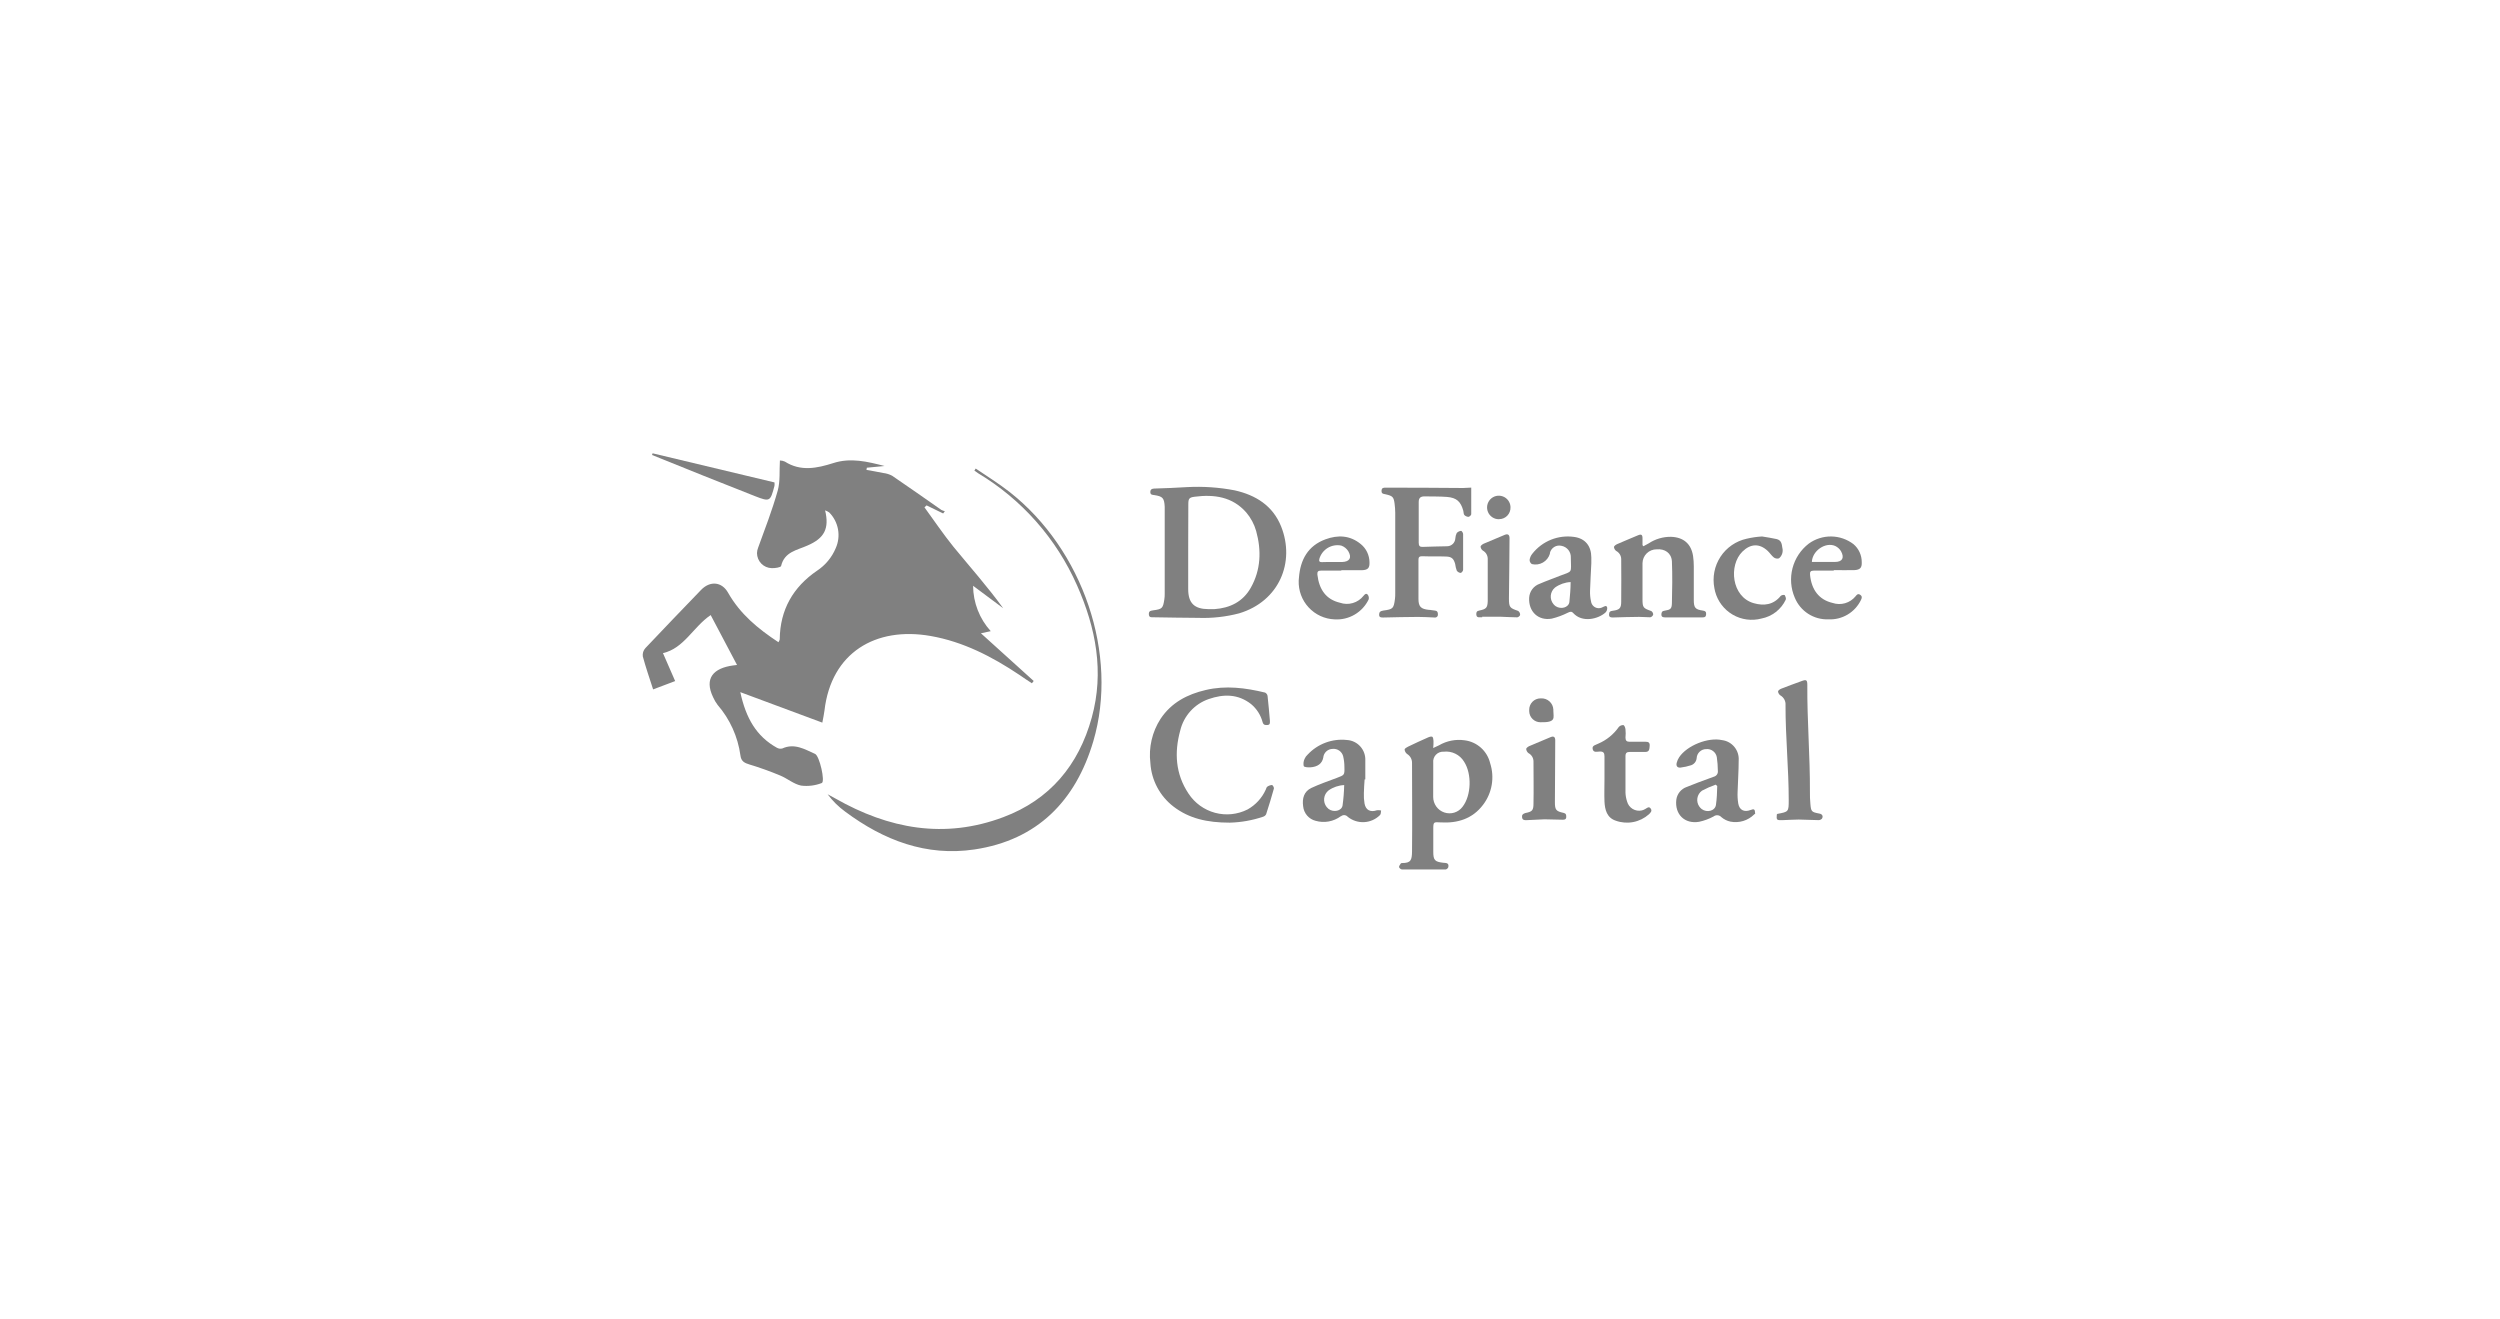 <svg width="182" height="96" viewBox="0 0 182 96" fill="none" xmlns="http://www.w3.org/2000/svg">
<path d="M86.434 35.461C87.589 35.4 88.748 35.479 89.884 35.697C91.422 36.042 92.661 36.814 93.267 38.328C94.305 40.938 93.117 43.779 90.21 44.651C89.243 44.905 88.244 45.016 87.245 44.981C86.16 44.981 85.077 44.95 83.992 44.938C83.82 44.938 83.645 44.972 83.636 44.714C83.627 44.457 83.79 44.463 83.965 44.43C84.604 44.345 84.667 44.284 84.764 43.633C84.785 43.498 84.794 43.361 84.791 43.224V36.899C84.758 36.257 84.652 36.136 84.028 36.042C83.883 36.024 83.744 36.021 83.744 35.824C83.744 35.627 83.853 35.576 84.028 35.567C84.833 35.54 85.635 35.515 86.434 35.461ZM86.501 39.797V42.888C86.501 43.921 86.962 44.336 87.96 44.345H88.409C89.546 44.266 90.481 43.806 91.054 42.794C91.796 41.483 91.838 40.069 91.449 38.661C91.308 38.162 91.061 37.7 90.725 37.305C89.724 36.163 88.388 35.976 86.965 36.163C86.57 36.215 86.51 36.306 86.51 36.705L86.501 39.797Z" fill="#808080"/>
<path d="M104.336 54.457C104.523 54.369 104.638 54.32 104.762 54.257C105.325 53.929 105.981 53.801 106.625 53.894C107.067 53.949 107.482 54.138 107.814 54.436C108.146 54.734 108.379 55.127 108.483 55.562C108.648 56.071 108.687 56.612 108.597 57.14C108.507 57.667 108.291 58.165 107.967 58.59C107.198 59.61 106.11 59.943 104.876 59.871C104.37 59.837 104.343 59.831 104.343 60.355V62.008C104.343 62.614 104.451 62.738 105.06 62.808C105.238 62.832 105.497 62.789 105.44 63.111C105.44 63.18 105.32 63.295 105.253 63.295H102.048C102.003 63.284 101.961 63.263 101.927 63.232C101.892 63.202 101.865 63.163 101.849 63.12C101.849 63.029 101.936 62.935 101.99 62.847C101.99 62.829 102.048 62.847 102.078 62.829C102.708 62.829 102.79 62.62 102.796 61.972C102.82 59.831 102.796 57.691 102.796 55.553C102.8 55.42 102.769 55.289 102.706 55.172C102.643 55.056 102.55 54.958 102.437 54.89C102.386 54.852 102.343 54.803 102.312 54.747C102.281 54.691 102.262 54.629 102.256 54.566C102.256 54.493 102.41 54.402 102.512 54.354C102.995 54.12 103.483 53.895 103.978 53.678C104.074 53.636 104.225 53.597 104.279 53.642C104.333 53.688 104.355 53.842 104.358 53.945C104.363 54.116 104.356 54.287 104.336 54.457ZM104.336 56.806V58.017C104.336 58.267 104.415 58.511 104.56 58.714C104.705 58.917 104.91 59.069 105.146 59.148C105.382 59.228 105.637 59.231 105.875 59.158C106.112 59.084 106.321 58.937 106.471 58.738C107.111 57.921 107.165 56.34 106.583 55.447C106.431 55.198 106.211 54.997 105.949 54.869C105.687 54.741 105.395 54.69 105.105 54.723C105 54.716 104.893 54.732 104.794 54.77C104.695 54.809 104.606 54.869 104.533 54.946C104.46 55.023 104.404 55.116 104.371 55.217C104.338 55.318 104.327 55.426 104.34 55.532C104.34 55.953 104.34 56.376 104.34 56.797L104.336 56.806Z" fill="#808080"/>
<path d="M89.525 59.889C87.876 59.889 86.564 59.586 85.436 58.723C84.945 58.347 84.539 57.869 84.248 57.322C83.957 56.775 83.786 56.172 83.748 55.553C83.611 54.425 83.873 53.284 84.489 52.331C85.276 51.147 86.437 50.544 87.776 50.232C89.233 49.887 90.671 50.075 92.1 50.42C92.146 50.444 92.186 50.477 92.217 50.519C92.248 50.56 92.269 50.608 92.278 50.659C92.348 51.265 92.396 51.87 92.45 52.476C92.45 52.618 92.471 52.761 92.284 52.779C92.097 52.797 91.983 52.779 91.919 52.579C91.784 52.062 91.491 51.6 91.081 51.259C90.128 50.511 89.07 50.517 87.993 50.892C87.484 51.068 87.028 51.369 86.666 51.769C86.304 52.169 86.048 52.653 85.922 53.179C85.481 54.783 85.572 56.346 86.525 57.775C86.976 58.462 87.663 58.959 88.455 59.172C89.247 59.385 90.089 59.298 90.822 58.929C91.408 58.602 91.873 58.095 92.149 57.481C92.185 57.409 92.2 57.309 92.257 57.272C92.358 57.2 92.477 57.157 92.601 57.148C92.655 57.148 92.761 57.336 92.74 57.406C92.568 58.038 92.372 58.659 92.173 59.28C92.127 59.364 92.05 59.428 91.959 59.456C91.174 59.722 90.353 59.868 89.525 59.889Z" fill="#808080"/>
<path d="M107.106 35.498V37.445C107.089 37.489 107.063 37.528 107.029 37.559C106.995 37.59 106.954 37.614 106.91 37.627C106.797 37.623 106.689 37.577 106.608 37.497C106.545 37.427 106.554 37.291 106.53 37.194C106.346 36.513 106.045 36.234 105.339 36.176C104.793 36.134 104.241 36.149 103.696 36.137C103.412 36.137 103.276 36.255 103.282 36.567V39.51C103.282 39.74 103.361 39.828 103.584 39.813C104.172 39.789 104.757 39.783 105.345 39.768C105.499 39.768 105.648 39.709 105.76 39.602C105.872 39.496 105.94 39.35 105.948 39.195C105.956 39.059 105.991 38.925 106.051 38.802C106.135 38.713 106.249 38.657 106.37 38.644C106.409 38.644 106.512 38.787 106.515 38.868C106.515 39.74 106.515 40.615 106.515 41.487C106.515 41.566 106.394 41.712 106.334 41.709C106.277 41.703 106.222 41.685 106.173 41.656C106.124 41.626 106.082 41.587 106.051 41.539C105.996 41.383 105.957 41.222 105.936 41.057C105.83 40.67 105.677 40.528 105.279 40.516C104.691 40.494 104.103 40.516 103.515 40.494C103.325 40.494 103.261 40.573 103.264 40.761V43.598C103.264 44.167 103.442 44.337 104.018 44.397C104.163 44.397 104.302 44.44 104.455 44.449C104.609 44.458 104.691 44.552 104.679 44.733C104.681 44.76 104.679 44.787 104.672 44.812C104.664 44.838 104.651 44.862 104.635 44.882C104.618 44.903 104.597 44.92 104.573 44.932C104.55 44.945 104.524 44.952 104.498 44.955C104.477 44.957 104.455 44.957 104.434 44.955C104.03 44.939 103.629 44.909 103.228 44.912C102.375 44.912 101.546 44.939 100.701 44.955C100.544 44.955 100.4 44.955 100.4 44.752C100.4 44.549 100.493 44.485 100.701 44.449C101.416 44.355 101.461 44.303 101.555 43.592C101.57 43.456 101.576 43.32 101.573 43.183V37.318C101.57 37.103 101.555 36.889 101.527 36.676C101.464 36.173 101.38 36.104 100.888 35.989C100.783 35.968 100.653 35.953 100.605 35.883C100.585 35.838 100.575 35.789 100.575 35.74C100.575 35.691 100.585 35.643 100.605 35.598C100.605 35.547 100.737 35.501 100.81 35.501C102.703 35.501 104.604 35.509 106.512 35.526L107.106 35.498Z" fill="#808080"/>
<path d="M119.638 39.768C119.767 39.698 119.894 39.635 120.018 39.562C120.502 39.24 121.071 39.072 121.652 39.08C122.557 39.111 123.121 39.589 123.256 40.482C123.291 40.729 123.308 40.978 123.308 41.227V43.671C123.308 44.24 123.407 44.373 123.977 44.452C124.149 44.476 124.218 44.543 124.206 44.718C124.194 44.894 124.122 44.949 123.947 44.946H121.233C121.076 44.946 120.949 44.921 120.949 44.74C120.949 44.558 121.01 44.479 121.194 44.455C121.604 44.391 121.703 44.328 121.715 43.916C121.739 42.899 121.758 41.878 121.715 40.864C121.679 40.258 121.197 39.937 120.603 39.992C120.333 39.989 120.074 40.094 119.881 40.283C119.689 40.472 119.578 40.73 119.574 41C119.573 41.019 119.573 41.038 119.574 41.058V43.628C119.574 44.234 119.629 44.279 120.214 44.485C120.257 44.513 120.292 44.552 120.317 44.597C120.341 44.643 120.353 44.694 120.352 44.746C120.336 44.793 120.308 44.835 120.271 44.869C120.234 44.903 120.19 44.927 120.141 44.939C119.858 44.939 119.595 44.906 119.321 44.909C118.694 44.909 118.07 44.936 117.439 44.952C117.286 44.952 117.138 44.952 117.138 44.746C117.138 44.54 117.222 44.482 117.421 44.461C117.898 44.397 118.024 44.285 118.024 43.801C118.043 42.762 118.024 41.721 118.024 40.682C118.019 40.563 117.982 40.448 117.918 40.347C117.854 40.247 117.765 40.165 117.66 40.11C117.614 40.077 117.576 40.034 117.548 39.985C117.52 39.936 117.502 39.882 117.497 39.825C117.497 39.75 117.632 39.656 117.726 39.613C118.226 39.392 118.733 39.189 119.234 38.974C119.487 38.865 119.577 38.923 119.574 39.192V39.695C119.574 39.695 119.611 39.71 119.638 39.768Z" fill="#808080"/>
<path d="M127.707 59.288C127.484 59.511 127.209 59.675 126.908 59.767C126.607 59.858 126.288 59.875 125.979 59.815C125.733 59.763 125.504 59.649 125.313 59.485C125.242 59.407 125.144 59.359 125.038 59.35C124.933 59.342 124.829 59.374 124.746 59.44C124.415 59.619 124.059 59.75 123.691 59.827C122.641 60.003 121.914 59.282 122.035 58.223C122.062 58.013 122.147 57.815 122.279 57.651C122.412 57.487 122.587 57.363 122.786 57.293C123.356 57.057 123.923 56.857 124.493 56.645L124.776 56.542C124.867 56.517 124.946 56.46 124.999 56.381C125.051 56.302 125.072 56.206 125.06 56.112C125.057 55.781 125.032 55.45 124.984 55.122C124.953 54.945 124.855 54.786 124.712 54.677C124.569 54.568 124.391 54.517 124.212 54.535C124.033 54.534 123.861 54.602 123.731 54.726C123.601 54.849 123.524 55.018 123.516 55.198C123.504 55.313 123.461 55.422 123.39 55.512C123.318 55.603 123.223 55.671 123.115 55.709C122.865 55.79 122.609 55.847 122.349 55.879C122.101 55.909 122.005 55.749 122.065 55.528C122.101 55.385 122.162 55.25 122.243 55.128C122.813 54.271 124.354 53.654 125.37 53.881C125.722 53.926 126.043 54.105 126.268 54.381C126.492 54.657 126.602 55.009 126.576 55.364C126.576 56.118 126.519 56.878 126.498 57.629C126.482 57.922 126.499 58.215 126.546 58.504C126.631 58.974 126.977 59.14 127.424 58.974C127.71 58.865 127.758 58.898 127.777 59.237L127.707 59.288ZM125.014 57.223L124.903 57.123C124.56 57.242 124.228 57.388 123.908 57.559C123.819 57.623 123.743 57.703 123.685 57.795C123.627 57.888 123.588 57.991 123.57 58.099C123.551 58.206 123.555 58.317 123.579 58.423C123.603 58.53 123.648 58.63 123.712 58.719C123.76 58.786 123.817 58.846 123.881 58.898C124.258 59.182 124.855 59.046 124.921 58.595C124.987 58.144 125.005 57.678 125.014 57.223Z" fill="#808080"/>
<path d="M99.344 56.742C99.323 57.072 99.293 57.405 99.29 57.738C99.279 57.992 99.295 58.247 99.338 58.498C99.428 58.983 99.769 59.149 100.243 58.986C100.343 58.974 100.446 58.98 100.544 59.004C100.517 59.119 100.544 59.264 100.46 59.34C100.153 59.646 99.745 59.828 99.314 59.851C98.882 59.875 98.457 59.738 98.12 59.467C98.061 59.396 97.975 59.351 97.883 59.343C97.791 59.334 97.7 59.362 97.628 59.422H97.61C97.35 59.615 97.049 59.745 96.731 59.803C96.412 59.861 96.085 59.844 95.774 59.755C95.533 59.694 95.317 59.559 95.155 59.37C94.993 59.181 94.893 58.946 94.869 58.698C94.788 58.129 94.926 57.617 95.472 57.36C96.018 57.102 96.703 56.863 97.324 56.63C97.867 56.424 97.891 56.43 97.873 55.855C97.875 55.581 97.843 55.309 97.779 55.043C97.734 54.88 97.632 54.738 97.493 54.642C97.353 54.546 97.184 54.503 97.016 54.52C96.843 54.521 96.676 54.588 96.55 54.707C96.423 54.826 96.345 54.988 96.332 55.161C96.247 55.582 95.937 55.828 95.376 55.864C95.216 55.864 94.948 55.864 94.908 55.761C94.874 55.586 94.897 55.404 94.975 55.243C95.024 55.127 95.098 55.024 95.192 54.94C95.554 54.55 96.002 54.251 96.5 54.065C96.998 53.88 97.532 53.813 98.059 53.872C98.431 53.894 98.779 54.062 99.029 54.34C99.279 54.617 99.41 54.982 99.395 55.355V56.739L99.344 56.742ZM97.857 57.154C97.449 57.172 97.055 57.306 96.721 57.541C96.632 57.611 96.558 57.698 96.502 57.797C96.447 57.896 96.412 58.005 96.399 58.118C96.386 58.23 96.396 58.345 96.427 58.454C96.459 58.562 96.511 58.664 96.582 58.753C96.624 58.803 96.67 58.85 96.721 58.892C97.082 59.161 97.664 59.046 97.737 58.647C97.806 58.152 97.846 57.653 97.857 57.154Z" fill="#808080"/>
<path d="M115.848 41.011C115.818 41.674 115.776 42.34 115.755 43.01C115.746 43.269 115.77 43.529 115.827 43.782C115.837 43.856 115.861 43.928 115.898 43.993C115.936 44.058 115.986 44.115 116.045 44.161C116.105 44.206 116.172 44.239 116.245 44.259C116.317 44.278 116.392 44.282 116.466 44.272C116.536 44.262 116.604 44.24 116.665 44.206C116.786 44.16 116.949 44.024 117.003 44.23C117.011 44.297 117.003 44.365 116.981 44.428C116.958 44.492 116.922 44.549 116.874 44.596C116.346 45.066 115.188 45.359 114.527 44.627C114.395 44.484 114.292 44.539 114.145 44.602C113.772 44.79 113.379 44.935 112.975 45.035C111.991 45.214 111.268 44.527 111.322 43.521C111.334 43.293 111.413 43.074 111.55 42.891C111.687 42.709 111.876 42.572 112.091 42.498C112.564 42.292 113.053 42.122 113.541 41.926C114.518 41.556 114.368 41.753 114.356 40.611C114.369 40.407 114.308 40.205 114.183 40.044C114.057 39.883 113.878 39.773 113.677 39.736C113.588 39.714 113.495 39.71 113.404 39.724C113.313 39.738 113.226 39.77 113.148 39.819C113.069 39.867 113.001 39.93 112.947 40.005C112.893 40.08 112.854 40.164 112.833 40.254C112.831 40.273 112.831 40.293 112.833 40.312C112.752 40.582 112.571 40.811 112.327 40.952C112.083 41.092 111.794 41.133 111.521 41.066C111.47 41.033 111.428 40.989 111.399 40.936C111.37 40.883 111.355 40.823 111.355 40.763C111.377 40.598 111.445 40.442 111.551 40.315C111.907 39.86 112.377 39.507 112.912 39.291C113.447 39.076 114.029 39.006 114.6 39.088C115.414 39.2 115.845 39.758 115.848 40.578V41.011ZM114.341 42.374C113.931 42.395 113.537 42.533 113.204 42.773C113.117 42.845 113.045 42.934 112.992 43.034C112.94 43.134 112.907 43.243 112.897 43.356C112.887 43.469 112.899 43.583 112.933 43.69C112.967 43.798 113.022 43.898 113.095 43.985C113.143 44.044 113.2 44.096 113.264 44.139C113.638 44.378 114.187 44.233 114.25 43.836C114.298 43.343 114.341 42.858 114.341 42.374Z" fill="#808080"/>
<path d="M129.353 59.29L129.392 59.251C130.21 59.099 130.219 59.099 130.219 58.249C130.219 55.944 129.98 53.64 129.986 51.333C129.998 51.191 129.968 51.049 129.901 50.923C129.834 50.798 129.733 50.694 129.61 50.624C129.563 50.592 129.524 50.549 129.495 50.5C129.465 50.451 129.447 50.397 129.441 50.34C129.441 50.267 129.579 50.173 129.673 50.137C130.164 49.943 130.662 49.764 131.156 49.583C131.503 49.453 131.573 49.501 131.573 49.867C131.555 52.456 131.775 55.048 131.763 57.634C131.763 57.937 131.763 58.221 131.796 58.515C131.841 59.087 131.883 59.121 132.444 59.227C132.661 59.263 132.746 59.414 132.64 59.596C132.607 59.632 132.567 59.66 132.522 59.679C132.478 59.698 132.429 59.707 132.381 59.705C131.901 59.705 131.422 59.663 130.945 59.663C130.544 59.663 130.143 59.696 129.739 59.708C129.335 59.72 129.317 59.684 129.353 59.29Z" fill="#808080"/>
<path d="M97.642 41.541H96.174C95.956 41.541 95.89 41.613 95.905 41.828C96.032 42.937 96.553 43.645 97.546 43.878C97.849 43.984 98.177 43.992 98.485 43.902C98.793 43.812 99.065 43.628 99.264 43.376C99.358 43.258 99.46 43.17 99.566 43.288C99.604 43.336 99.631 43.392 99.644 43.452C99.657 43.511 99.656 43.574 99.641 43.633C99.418 44.097 99.062 44.484 98.619 44.743C98.176 45.003 97.665 45.123 97.153 45.09C96.436 45.062 95.758 44.75 95.269 44.221C94.78 43.693 94.52 42.991 94.545 42.27C94.545 42.2 94.551 42.13 94.563 42.062C94.66 40.747 95.221 39.733 96.49 39.264C97.395 38.931 98.278 38.961 99.068 39.612C99.263 39.771 99.42 39.971 99.528 40.197C99.637 40.424 99.695 40.672 99.699 40.923C99.717 41.35 99.587 41.492 99.159 41.511H97.651L97.642 41.541ZM97.012 40.914H97.714C98.245 40.893 98.432 40.611 98.161 40.139C98.042 39.942 97.859 39.793 97.642 39.718C97.305 39.649 96.954 39.71 96.659 39.888C96.365 40.067 96.147 40.349 96.05 40.681C96.008 40.844 96.05 40.926 96.222 40.923C96.487 40.911 96.749 40.914 97.012 40.914Z" fill="#808080"/>
<path d="M133.505 41.542H132.037C131.817 41.542 131.75 41.621 131.771 41.845C131.874 42.929 132.42 43.661 133.406 43.892C133.701 43.992 134.019 44.001 134.319 43.915C134.618 43.83 134.885 43.655 135.082 43.413C135.176 43.298 135.254 43.192 135.417 43.298C135.58 43.404 135.553 43.531 135.478 43.68C135.264 44.122 134.926 44.491 134.505 44.741C134.084 44.991 133.599 45.112 133.11 45.088C132.59 45.108 132.076 44.968 131.638 44.686C131.199 44.404 130.858 43.993 130.659 43.51C130.367 42.834 130.31 42.078 130.495 41.365C130.68 40.652 131.098 40.021 131.681 39.574C132.156 39.23 132.728 39.048 133.313 39.055C133.898 39.062 134.466 39.258 134.932 39.613C135.123 39.774 135.276 39.976 135.38 40.204C135.484 40.432 135.537 40.68 135.535 40.93C135.553 41.324 135.42 41.475 135.028 41.503C134.519 41.521 134.009 41.503 133.496 41.503L133.505 41.542ZM131.904 40.909H133.587C134.13 40.909 134.286 40.606 134.027 40.131C133.928 39.965 133.782 39.832 133.608 39.749C132.908 39.434 131.94 40.083 131.904 40.909Z" fill="#808080"/>
<path d="M128.276 39.055C128.62 39.115 128.979 39.161 129.332 39.243C129.684 39.324 129.715 39.6 129.754 39.879C129.791 40.017 129.788 40.163 129.745 40.299C129.702 40.436 129.62 40.557 129.51 40.648C129.447 40.667 129.38 40.671 129.315 40.66C129.25 40.649 129.189 40.623 129.136 40.584C128.967 40.451 128.849 40.257 128.695 40.112C128.092 39.542 127.441 39.576 126.85 40.154C125.837 41.147 126.045 43.449 127.673 43.912C128.415 44.124 129.109 44.036 129.639 43.379C129.679 43.348 129.725 43.327 129.774 43.317C129.823 43.306 129.874 43.307 129.923 43.318C129.98 43.418 130.046 43.576 130.001 43.66C129.834 44.011 129.587 44.318 129.28 44.556C128.973 44.793 128.615 44.956 128.234 45.029C127.527 45.218 126.774 45.116 126.142 44.748C125.509 44.379 125.048 43.774 124.86 43.064C124.838 42.984 124.821 42.903 124.808 42.822C124.651 42.031 124.809 41.21 125.249 40.536C125.689 39.862 126.376 39.389 127.161 39.218C127.531 39.131 127.911 39.076 128.276 39.055Z" fill="#808080"/>
<path d="M116.806 55.062C116.806 54.817 116.737 54.705 116.472 54.711C116.285 54.711 116.013 54.82 115.947 54.538C115.881 54.257 116.182 54.236 116.357 54.136C116.957 53.881 117.473 53.461 117.847 52.925C117.889 52.878 117.94 52.841 117.998 52.818C118.056 52.794 118.119 52.784 118.181 52.788C118.245 52.788 118.323 52.97 118.335 53.091C118.356 53.292 118.356 53.495 118.335 53.697C118.335 53.918 118.423 53.999 118.622 53.999H119.795C120.006 53.999 120.114 54.057 120.096 54.302C120.078 54.547 120.069 54.732 119.795 54.741H118.655C118.435 54.741 118.335 54.805 118.335 55.044V57.709C118.343 57.925 118.382 58.139 118.45 58.344C118.51 58.572 118.655 58.768 118.856 58.89C119.057 59.012 119.297 59.051 119.526 58.999C119.616 58.977 119.701 58.941 119.78 58.893C119.903 58.829 120.033 58.678 120.166 58.856C120.298 59.035 120.166 59.159 120.039 59.283C119.715 59.57 119.32 59.765 118.896 59.846C118.472 59.928 118.033 59.893 117.627 59.746C116.981 59.532 116.834 58.95 116.806 58.348C116.785 57.806 116.806 57.267 116.806 56.728V55.062Z" fill="#808080"/>
<path d="M112.437 59.646C111.988 59.667 111.532 59.685 111.089 59.709C110.923 59.709 110.824 59.67 110.805 59.494C110.787 59.319 110.863 59.252 111.035 59.191C111.538 59.092 111.638 59.01 111.638 58.492C111.659 57.475 111.638 56.451 111.638 55.434C111.638 55.309 111.605 55.186 111.54 55.08C111.476 54.973 111.383 54.886 111.273 54.828C111.225 54.792 111.186 54.747 111.158 54.695C111.129 54.643 111.112 54.585 111.107 54.526C111.107 54.45 111.246 54.356 111.336 54.313C111.849 54.093 112.364 53.884 112.877 53.666C113.106 53.566 113.224 53.644 113.221 53.905C113.221 55.404 113.2 56.905 113.197 58.404C113.197 58.958 113.281 59.061 113.821 59.176C114.008 59.216 114.026 59.319 114.023 59.479C114.02 59.64 113.914 59.682 113.767 59.676L112.437 59.646Z" fill="#808080"/>
<path d="M107.906 44.936H107.728C107.575 44.954 107.484 44.9 107.475 44.736C107.466 44.573 107.505 44.482 107.686 44.449C108.199 44.343 108.289 44.249 108.307 43.761C108.307 42.732 108.307 41.699 108.307 40.67C108.304 40.549 108.27 40.432 108.208 40.329C108.145 40.225 108.057 40.141 107.952 40.083C107.905 40.05 107.867 40.007 107.838 39.958C107.809 39.909 107.792 39.854 107.786 39.798C107.786 39.725 107.915 39.628 108.009 39.583C108.518 39.362 109.034 39.156 109.55 38.935C109.776 38.841 109.897 38.935 109.894 39.18C109.894 40.64 109.86 42.102 109.851 43.565C109.851 44.21 109.909 44.267 110.518 44.473C110.564 44.504 110.602 44.547 110.628 44.596C110.653 44.646 110.666 44.702 110.666 44.758C110.666 44.827 110.53 44.942 110.454 44.942C110.059 44.942 109.67 44.909 109.278 44.9H107.9L107.906 44.936Z" fill="#808080"/>
<path d="M109.104 37.799C108.938 37.798 108.776 37.748 108.638 37.655C108.5 37.562 108.391 37.431 108.326 37.277C108.261 37.123 108.243 36.954 108.272 36.79C108.302 36.625 108.379 36.473 108.493 36.352C108.608 36.231 108.755 36.147 108.917 36.108C109.079 36.07 109.248 36.08 109.405 36.138C109.561 36.195 109.697 36.297 109.796 36.43C109.896 36.564 109.954 36.724 109.964 36.891V36.937C109.968 37.045 109.95 37.154 109.911 37.256C109.873 37.358 109.815 37.452 109.741 37.531C109.667 37.611 109.578 37.675 109.479 37.72C109.38 37.765 109.273 37.79 109.165 37.793L109.104 37.799Z" fill="#808080"/>
<path d="M111.326 51.678C111.325 51.57 111.344 51.462 111.384 51.362C111.424 51.261 111.483 51.17 111.558 51.092C111.633 51.014 111.722 50.953 111.821 50.91C111.92 50.867 112.027 50.844 112.134 50.842H112.18C112.292 50.835 112.406 50.851 112.512 50.888C112.619 50.926 112.717 50.984 112.802 51.06C112.886 51.135 112.954 51.227 113.003 51.33C113.051 51.432 113.079 51.543 113.084 51.657C113.087 51.688 113.087 51.719 113.084 51.751C113.084 52.244 113.319 52.608 112.146 52.58C111.931 52.581 111.724 52.497 111.571 52.345C111.417 52.194 111.329 51.988 111.326 51.772C111.324 51.741 111.324 51.709 111.326 51.678Z" fill="#808080"/>
<path d="M68.661 37.38L67.455 36.792L67.301 36.934C68.004 37.894 68.667 38.885 69.412 39.805C70.618 41.276 71.885 42.697 73.03 44.277L70.841 42.645C70.848 43.868 71.306 45.045 72.126 45.949L71.411 46.103L75.253 49.576L75.123 49.743C74.822 49.546 74.52 49.349 74.219 49.137C72.225 47.802 70.118 46.715 67.75 46.3C63.743 45.597 60.513 47.511 60.022 51.726C59.989 52.011 59.925 52.271 59.865 52.607L53.894 50.388C54.301 52.277 55.064 53.606 56.557 54.436C56.676 54.504 56.816 54.523 56.949 54.49C57.836 54.085 58.58 54.545 59.337 54.884C59.663 55.026 60.085 56.904 59.826 57.004C59.347 57.192 58.828 57.256 58.318 57.191C57.784 57.082 57.323 56.676 56.81 56.462C56.079 56.156 55.334 55.889 54.576 55.659C54.199 55.547 53.952 55.423 53.903 54.993C53.716 53.632 53.139 52.355 52.242 51.317C52.115 51.149 52.008 50.967 51.922 50.775C51.241 49.373 51.946 48.637 53.373 48.444L53.656 48.41L51.738 44.777C50.469 45.634 49.799 47.199 48.264 47.547L49.151 49.582L47.547 50.188C47.275 49.349 47.01 48.58 46.796 47.787C46.781 47.678 46.791 47.567 46.823 47.462C46.856 47.358 46.912 47.262 46.986 47.181C48.325 45.768 49.677 44.355 51.042 42.942C51.69 42.273 52.549 42.336 53.008 43.157C53.882 44.701 55.188 45.779 56.672 46.754C56.702 46.681 56.765 46.609 56.765 46.533C56.789 44.383 57.742 42.736 59.479 41.549C60.086 41.149 60.561 40.577 60.842 39.905C61.034 39.475 61.091 38.996 61.007 38.532C60.922 38.068 60.7 37.641 60.368 37.307C60.275 37.242 60.174 37.19 60.067 37.153C60.386 38.473 60.022 39.187 58.77 39.72C58.016 40.059 57.109 40.168 56.864 41.204C56.837 41.31 56.415 41.37 56.18 41.361C55.895 41.354 55.623 41.236 55.423 41.031C55.224 40.827 55.111 40.552 55.109 40.265C55.113 40.128 55.142 39.992 55.194 39.865C55.694 38.494 56.216 37.14 56.617 35.723C56.81 35.033 56.729 34.264 56.777 33.522C56.902 33.525 57.025 33.553 57.139 33.604C58.291 34.343 59.491 34.085 60.652 33.716C61.924 33.301 63.143 33.604 64.397 33.925L63.106 34.049L63.079 34.209C63.486 34.282 63.897 34.349 64.285 34.433C64.516 34.457 64.741 34.525 64.946 34.633C66.152 35.451 67.337 36.289 68.531 37.122C68.612 37.162 68.697 37.194 68.785 37.216L68.661 37.38Z" fill="#808080"/>
<path d="M71.031 34.11C71.84 34.658 72.693 35.188 73.477 35.8C78.841 39.997 81.456 47.639 79.592 53.967C78.311 58.297 75.524 61.156 70.947 61.84C67.434 62.364 64.337 61.174 61.539 59.094C61.048 58.738 60.613 58.309 60.251 57.822L60.818 58.131C64.699 60.341 68.758 61.101 73.046 59.487C76.423 58.222 78.522 55.709 79.478 52.248C80.4 48.917 79.779 45.71 78.413 42.625C76.91 39.216 74.391 36.36 71.203 34.45C71.11 34.392 71.025 34.322 70.935 34.259L71.031 34.11Z" fill="#808080"/>
<path d="M47.508 33L56.382 35.12C56.391 35.202 56.391 35.285 56.382 35.368C56.081 36.512 56.054 36.546 54.962 36.119C52.459 35.141 49.965 34.129 47.469 33.124L47.508 33Z" fill="#808080"/>
</svg>

